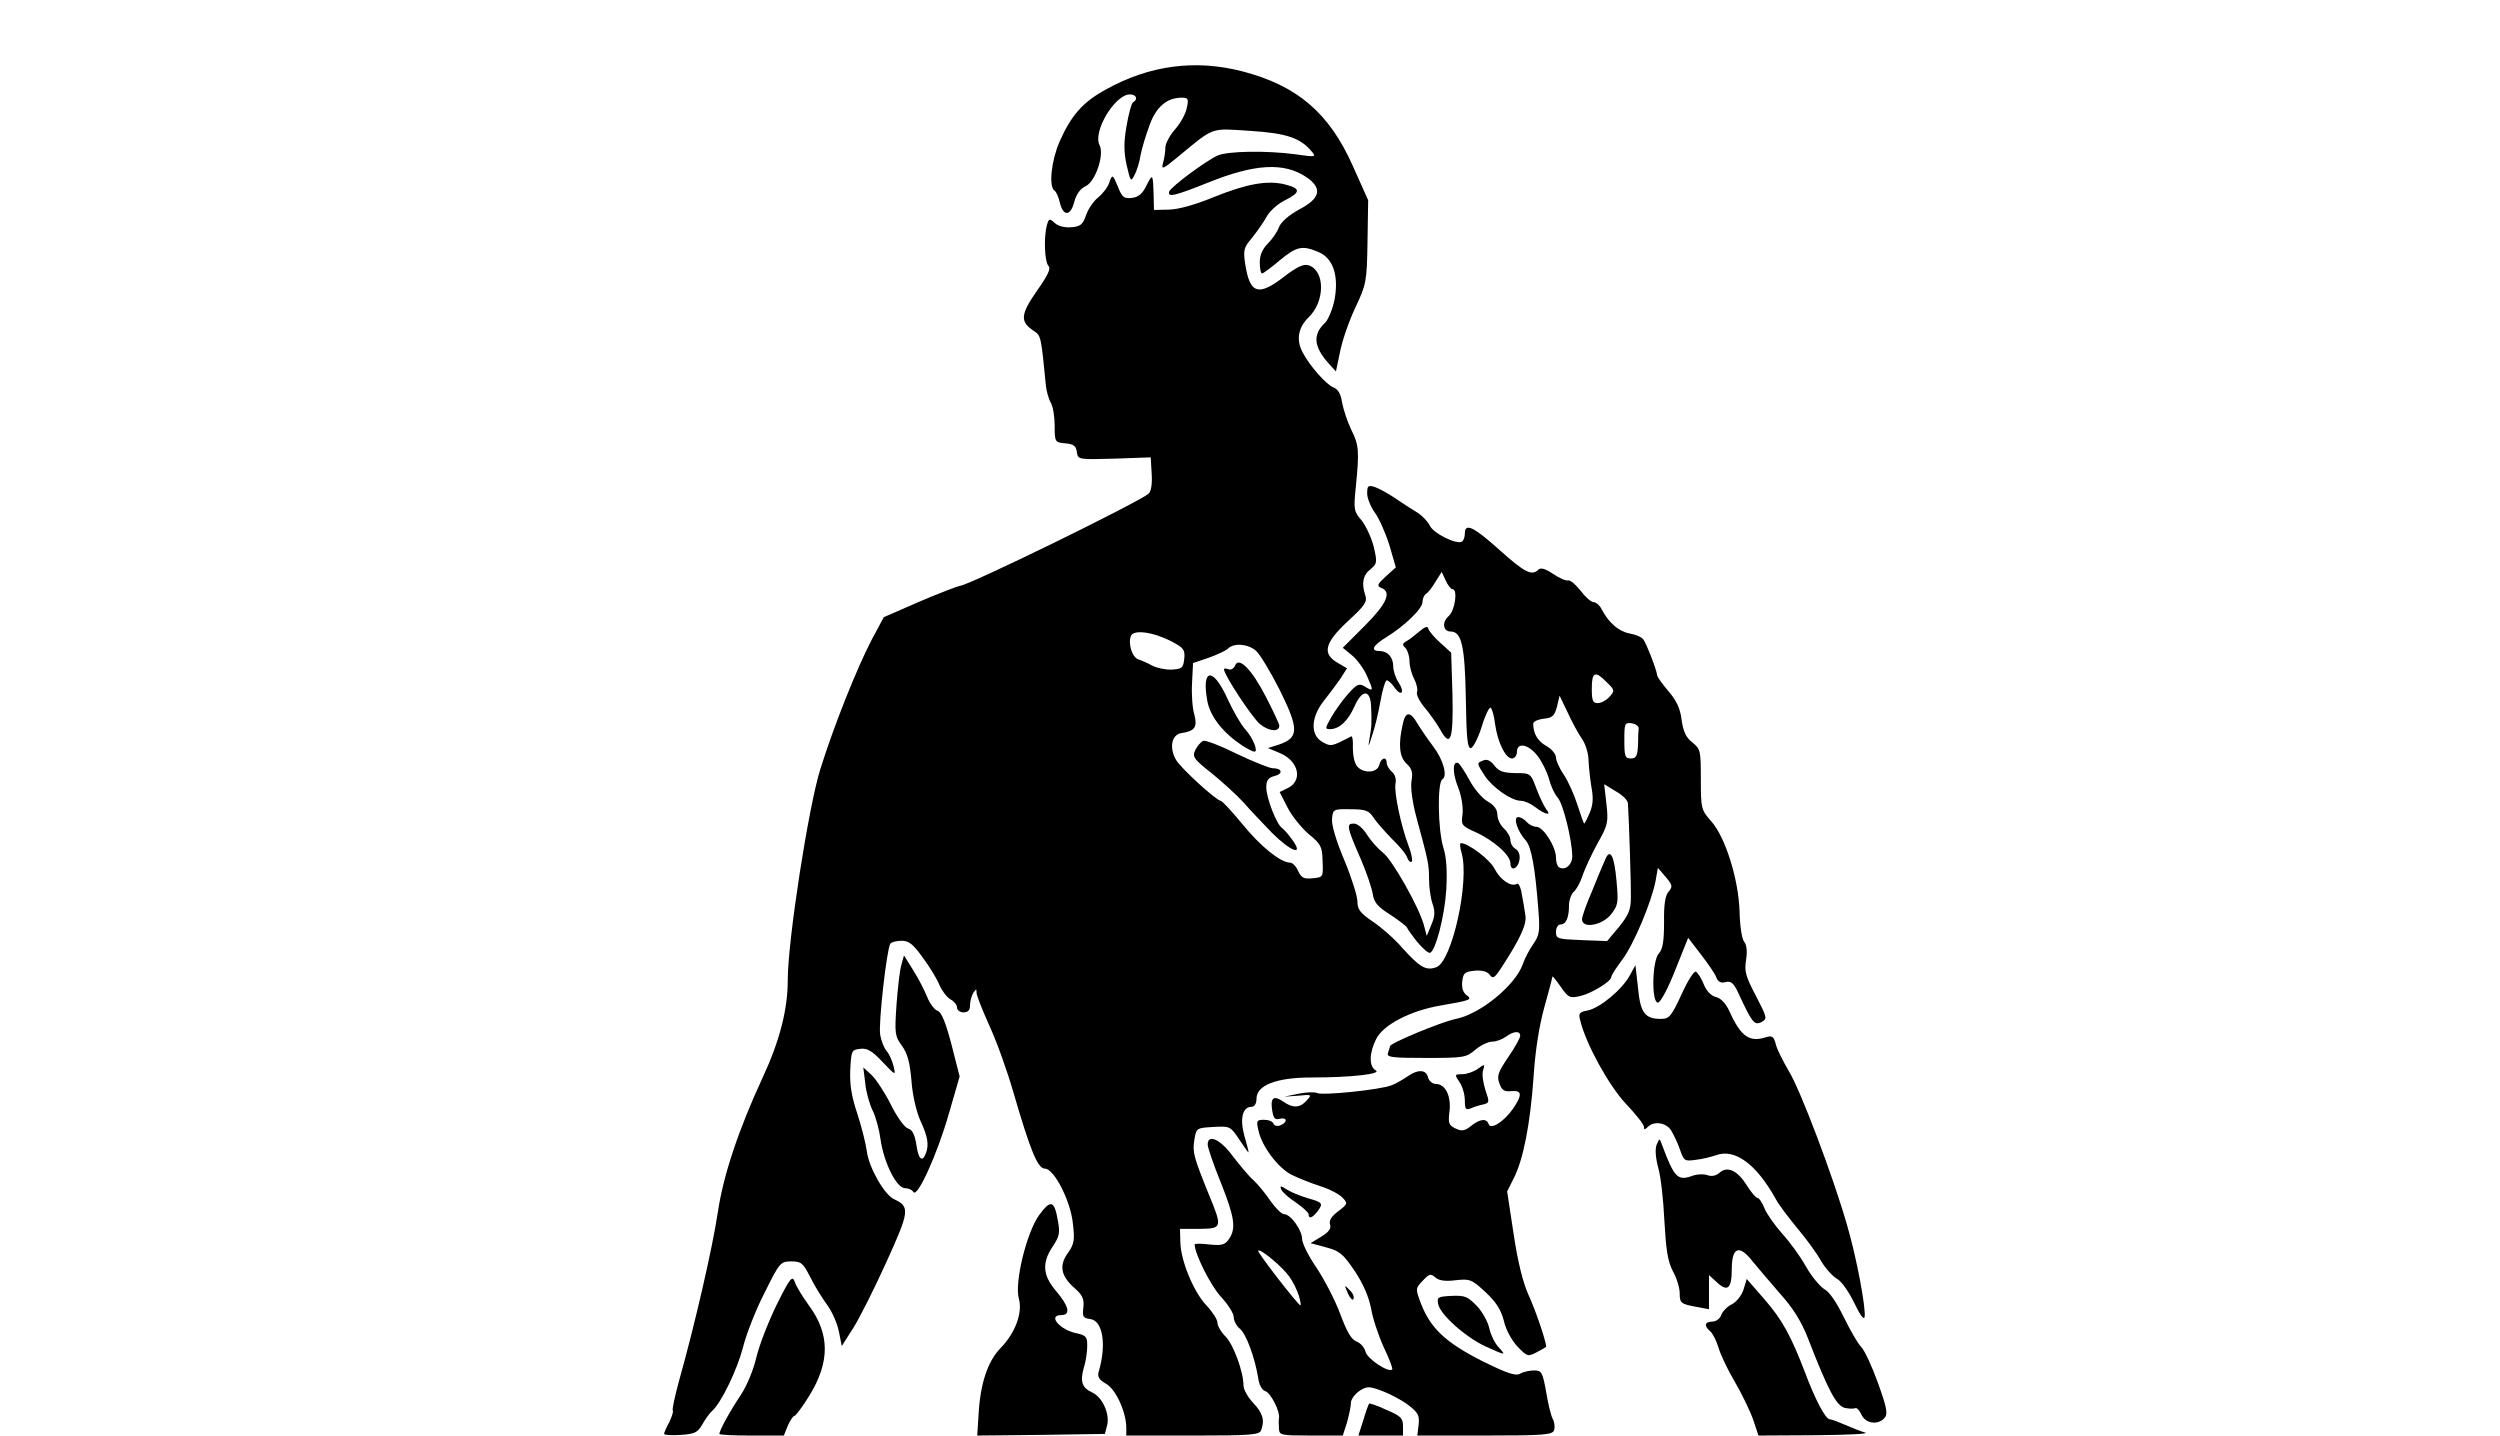 <svg id="root" xmlns="http://www.w3.org/2000/svg" width="768" height="441" viewBox="0 0 7680 4410">
  <g>
    <path
      d="M2040 4405c0-3 7-20 16-36 8-17 13-33 11-35-3-3 6-44 19-92 49-174 103-410 119-517 17-115 64-255 138-415 52-112 77-208 77-300 0-121 64-533 100-647 42-135 114-314 158-398l37-69 110-48c61-26 116-47 123-48 25 0 544-254 580-283 8-7 12-28 10-61l-3-51-112 4c-111 3-111 3-115-20-2-19-10-25-35-27-32-3-33-4-33-53 0-28-5-60-12-72s-13-35-15-52c-15-154-15-154-38-169-42-28-40-50 10-122 34-48 44-69 36-77-12-12-15-88-5-125 6-21 8-22 24-7 11 10 31 15 52 13 27-2 35-9 44-36 6-18 22-43 37-55s31-33 35-47c9-25 10-25 26 13 13 33 19 38 43 35 20-2 33-13 45-38 19-38 20-37 22 30l1 45 45-1c28 0 82-15 140-39 102-41 165-52 219-38 47 12 47 24-1 48-23 11-48 34-57 51-10 18-30 46-45 65-25 29-27 38-21 78 14 94 40 103 121 40 38-29 59-39 74-34 51 16 51 111 0 160-32 31-39 70-18 108 21 41 73 99 94 107 15 6 23 20 27 47 4 21 16 58 28 83 24 48 25 65 14 177-7 68-6 74 18 102 13 16 30 53 37 80 11 48 11 52-9 69-24 18-29 44-17 80 7 21-1 32-53 80-72 67-80 100-32 128l29 17-21 33c-12 17-35 48-51 68-39 50-41 104-4 125 27 15 28 15 89-17 4-1 6 15 5 36 0 22 5 47 13 56 19 23 62 21 68-4 6-23 23-27 23-6 0 7 7 19 16 27 9 7 14 22 11 36-5 26 16 127 40 191 9 23 13 45 10 49-4 3-10-2-14-12-3-11-25-37-48-59-22-23-48-52-56-65-14-21-24-25-70-25-53-1-54 0-57 29-2 19 13 69 38 128 22 53 40 110 40 126 0 25 9 36 47 62 27 18 68 54 91 81 54 60 73 71 105 59 48-19 102-264 77-351-5-17-6-30-2-30 24 1 90 51 104 80 17 33 51 56 68 45 5-3 12 11 15 32 4 21 9 50 11 65 5 27-17 74-74 161-21 32-26 35-36 21-8-10-23-14-46-12-30 3-35 7-38 33-2 18 2 33 12 41 21 15 14 17-79 33s-175 59-197 102-23 85-2 97c21 11-74 22-198 22-107 0-168 24-168 65 0 15-6 25-15 25-28 0-37 37-22 90 8 28 14 50 12 50-1 0-14-18-29-41-26-39-28-40-79-37s-52 3-58 40c-6 38-2 52 44 166 43 104 42 106-28 107h-60l1 40c1 58 41 154 80 195 19 20 34 44 34 53 0 10 11 29 25 43 24 24 55 108 55 150 0 13 14 37 30 54 29 30 36 53 24 84-5 14-33 16-210 16h-204v-23c0-49-32-119-62-136-21-12-27-21-23-36 25-85 13-158-26-163-22-3-24-7-21-35 3-26-2-38-27-60-42-37-48-69-21-107 20-28 22-40 16-91-7-70-58-169-86-169-22 0-44-53-97-235-19-66-52-158-74-205-21-47-39-92-39-100 0-13-1-13-10 0-5 8-10 25-10 38 0 15-6 22-20 22-11 0-20-7-20-15s-9-19-20-25-26-26-34-44c-7-18-30-56-51-84-30-42-43-52-65-52-16 0-31 4-35 9-11 18-37 246-31 280 3 18 12 41 20 50s17 30 21 46c7 30 7 30-34-13-32-34-47-43-69-40-26 3-27 6-30 65-2 45 4 82 22 135 13 40 26 92 29 115 6 49 54 134 84 147 49 23 47 37-24 193-37 82-83 173-102 203l-35 55-9-45c-5-25-21-61-35-80s-38-57-52-85c-23-45-28-50-59-50-33 0-36 3-82 96-27 52-57 129-67 170-18 68-67 170-95 194-7 6-20 24-29 40-15 26-23 30-67 33-28 2-51 0-51-3zm2023-1760c-1-44-5-52-43-83-22-19-52-56-65-82l-24-47 23-11c49-22 37-83-21-108l-38-16 35-11c60-21 61-47 1-168-29-57-62-112-74-121-26-21-68-23-85-5-7 6-34 19-60 28l-47 16-3 61c-2 34 1 78 7 97 10 38 2 51-39 57-30 4-39 43-18 81 13 25 125 127 138 127 4 0 34 32 66 71 56 69 118 119 147 119 8 0 19 12 25 26 10 21 18 25 45 22 32-3 32-4 30-53zm-425-621c3-28-2-34-38-53-58-30-118-38-126-17-9 24 4 66 24 72 9 3 28 11 42 19 14 7 41 13 60 12 31-2 35-5 38-33z"
    />
    <path
      d="M3907 2558c-28-29-68-71-87-93-20-22-64-62-97-89-56-44-61-51-51-72 6-12 17-25 24-28s54 15 104 40c50 24 100 44 110 44 29 0 33 17 5 24-19 5-25 13-25 35 0 32 32 115 49 125 5 4 20 20 31 36 37 51-4 37-63-22zm-90-267c-59-39-99-89-108-137-19-103 18-106 63-5 17 36 40 77 53 91 24 26 42 71 28 69-4 0-20-8-36-18zm53-67c-25-22-110-151-110-168 0-3 6-3 14 0 7 3 16-2 20-11 11-30 52 12 95 96 23 44 41 84 41 88 0 21-32 18-60-5zM2210 4405c0-11 33-71 66-120 19-29 39-78 48-117 9-37 37-109 62-160 42-84 48-91 56-69 4 13 24 45 42 70 66 89 66 175 2 279-21 34-42 62-46 62s-13 14-20 30l-12 30h-99c-55 0-99-2-99-5zm796-57c5-97 28-166 68-207 45-46 68-109 56-151-14-49 23-202 62-257 36-49 47-46 58 18 7 37 4 48-16 78-34 51-31 89 11 138 39 46 45 73 15 73-43 0-4 46 48 56 28 6 32 11 32 38 0 17-4 47-10 66-13 44-6 64 26 78 31 15 54 66 45 101l-7 26-196 3-196 2 4-62z"
    />
    <path
      d="M3929 4388c-1-13-1-27 0-31 4-21-25-77-41-83-11-3-20-19-23-42-11-65-37-134-56-150-11-9-19-25-19-36s-17-38-38-61c-31-32-82-133-82-162 0-3 20-3 45 0 38 4 48 1 60-16 23-33 18-67-25-175-22-54-40-107-40-116 0-34 40-16 78 37 22 28 49 61 62 72 12 11 36 39 52 63 16 23 35 42 43 42 20 0 55 49 55 76 0 13 20 53 44 88 24 36 57 99 73 142 20 54 34 79 50 85 12 4 25 19 28 32 6 22 71 65 82 54 2-3-9-33-26-68-16-35-34-89-39-119-7-36-24-76-50-115-36-53-46-62-88-73l-48-13 33-20c23-14 31-25 27-37-4-13 4-25 25-41 29-22 30-24 14-41-10-11-40-27-69-36-28-9-68-25-88-35-42-21-92-88-102-136-7-30-6-33 17-33 14 0 27 5 29 12 2 6 12 9 21 5 23-9 22-26-2-20-15 4-19-2-23-27-6-38 5-46 34-26 30 21 51 20 72-3 17-19 16-19-26-15l-43 3 44-9c24-5 50-6 58-2 14 8 193-10 228-24 11-4 32-16 47-26 34-24 59-23 65 2 3 11 14 20 24 20 29 0 47 36 42 83-5 38-2 44 19 54 19 9 28 7 47-8 27-22 48-24 54-6 6 19 47-7 75-47 29-43 28-57-5-54-22 2-29-2-37-24-8-23-4-34 27-80 20-29 37-59 37-66 0-16-20-15-44 3-11 8-30 15-42 15s-36 11-52 25c-28 24-36 25-152 25-107 0-121-2-116-16 3-9 6-17 6-20 0-9 155-74 203-84 75-15 183-104 205-168 6-18 21-46 33-63 18-26 20-39 15-102-10-134-22-195-38-214-26-28-41-73-24-73 7 0 19 7 26 15s20 15 30 15c21 0 60 61 60 95 0 13 4 26 9 29 18 12 41-7 41-33 0-48-28-163-45-181-9-10-21-35-26-56-6-22-22-54-35-71-28-37-64-44-64-13 0 11-7 20-15 20-20 0-44-49-52-105-3-25-9-48-14-51-4-2-17 24-27 58-11 35-26 64-33 66-11 2-14-28-16-154-3-161-13-204-47-204-23 0-27-29-6-47 20-17 29-83 12-83-5 0-14-12-21-27l-12-26-19 30c-10 17-23 34-29 37-6 4-11 15-11 25 0 21-55 74-112 109-41 25-49 42-20 42 25 0 42 19 42 47 0 13 7 35 16 49 21 31 9 46-12 16-8-12-19-22-24-22-4 0-13 28-19 63-6 34-17 82-26 107-11 36-13 38-8 10 7-39 7-48 5-102-3-51-28-50-51 2-20 45-46 69-74 70-17 0-17-2 3-37 12-21 35-53 52-72 26-29 33-32 49-23 29 18 29 15 9-30-10-24-32-53-47-65l-28-23 68-68c68-68 83-104 50-116-14-6-12-11 14-35l31-28-20-69c-12-38-32-83-45-100-12-17-23-43-23-58 0-24 3-26 23-20 12 4 40 19 62 34s53 35 68 44 33 28 39 40c10 24 83 60 99 50 5-3 9-14 9-25 0-34 27-21 107 51 77 69 99 80 119 60 7-7 21-3 45 13 19 13 40 22 46 20s23 12 38 31c15 20 33 36 41 36 7 0 19 10 25 23 21 40 52 67 85 73 18 3 37 11 42 18 9 11 41 93 43 111 1 6 17 28 35 49 24 28 36 53 40 88 5 36 14 54 33 69 25 20 26 25 26 113 0 90 1 94 32 129 44 50 84 179 87 278 1 44 7 83 14 92 8 10 10 29 6 56-6 35-1 51 30 110 35 68 36 70 17 81-22 11-29 1-72-92-14-29-22-35-38-31-14 4-23-1-28-13-3-11-25-42-47-71l-40-52-40 100c-22 56-45 99-53 99-20 0-18-128 3-151 12-13 16-38 16-96-1-55 4-83 14-94 13-15 12-20-9-45l-24-28-7 40c-13 67-68 197-103 243-18 24-33 47-33 52 0 14-61 51-96 59-32 7-36 5-59-28-14-20-25-34-26-32 0 3-11 46-25 95-16 58-28 135-33 215-10 141-31 252-61 310l-20 40 20 132c13 86 29 150 46 187 20 43 53 139 54 158 0 1-13 9-29 17-27 14-29 14-59-17-18-19-36-52-42-79-9-35-24-58-57-89-42-39-48-41-92-36-32 4-51 1-62-9-14-12-18-11-38 10-23 24-23 25-6 70 29 76 76 120 186 176 79 39 105 48 119 40 10-6 30-10 43-10 23 0 26 6 37 67 6 37 15 74 21 84 5 10 6 25 3 33-5 14-34 16-213 16h-207l4-33c3-29-1-37-32-61-20-15-56-34-80-43-41-15-46-15-70 0-14 10-26 26-26 37s-6 38-12 60l-13 40h-97c-95 0-98-1-99-22zm61-408c-5-16-18-43-29-58-21-30-89-87-96-80-4 4 123 168 130 168 2 0 0-13-5-30zm984-1133c28-35 36-52 36-88 1-39-6-246-9-291 0-9-17-26-37-37l-36-22 7 61c6 56 5 64-28 122-19 35-40 80-46 100-7 20-19 42-27 48-7 7-14 25-14 40 0 39-9 60-26 60-8 0-14 10-14 23 0 21 5 22 79 25l78 3 37-44zm-90-351c10-24 11-46 5-77-4-24-8-61-9-82 0-22-9-51-20-67s-31-52-44-81l-25-52-8 34c-8 29-14 34-41 37-18 2-32 9-32 15 0 31 14 54 41 69 16 9 29 25 29 35s11 34 24 53 32 61 42 93c10 31 19 57 21 57 1 0 9-15 17-34zm148-206c0-22 1-46 2-52 1-7-9-14-21-16-22-3-23 0-23 52 0 49 2 56 20 56 16 0 20-7 22-40zm-88-149c17-19 17-21-8-45-36-37-46-32-46 19 0 37 3 45 18 45 11 0 27-9 36-19z"
    />
    <path
      d="M4860 2824c0-9 14-48 31-87 16-40 34-83 40-96 15-37 28-14 35 66 6 66 5 74-17 102-27 34-89 45-89 15zm-672 1539c8-27 16-49 18-51 1-2 25 6 53 19 44 19 51 25 51 50v29h-137l15-47zm1198-1c-9-26-34-78-56-116-22-37-45-85-51-107-7-22-18-44-26-50-19-16-16-29 7-29 12 0 24-9 28-21 4-11 19-26 32-32 14-7 30-27 36-45l10-33 54 62c55 63 82 113 125 225 31 83 63 144 76 144 5 0 26 8 47 17 20 9 48 20 62 24s-55 7-152 8l-176 1-16-48z"
    />
    <path
      d="M5718 4345c-6-13-15-22-19-19-4 2-19 2-32-1-26-7-51-54-113-214-20-51-46-93-84-135-30-35-69-80-86-101-41-53-64-44-64 24 0 60-13 71-46 40l-24-22v105l-37-7c-50-9-53-12-53-43 0-15-9-46-21-67-16-31-21-66-26-155-3-63-11-137-19-163-8-30-10-56-5-70 9-21 9-21 16-2 39 105 49 114 97 96 13-4 32-5 43-1 13 5 26 2 37-7 24-22 55-8 84 38 13 21 28 39 33 39s15 15 22 33c7 17 32 52 54 77 23 25 56 70 73 101 17 30 43 61 56 69 16 8 38 41 60 86 19 39 43 81 53 91 11 11 34 61 52 111 27 75 31 95 21 107-20 24-59 19-72-10zm-1155-209c-62-29-139-98-145-130-4-21-1-23 41-25 41-2 50 2 78 31 17 18 34 49 38 68s16 45 28 58c25 27 24 27-40-2z"
    />
    <path
      d="M5696 4002c-16-33-39-66-52-73s-35-31-49-54c-13-24-46-69-73-101-27-33-57-72-66-89-60-109-127-158-185-136-15 5-42 12-62 14-34 5-36 3-48-31-7-21-20-47-27-59-16-25-53-30-72-11-9 9-12 9-12-1 0-7-25-38-55-70-52-55-122-182-140-254-7-24-4-28 23-33 38-8 106-65 129-108l17-31 8 70c7 76 21 95 70 95 26 0 32-7 64-76 19-42 38-72 44-69 6 4 17 21 24 39 8 20 23 36 38 39 15 4 30 20 41 44 35 78 62 96 113 79 18-5 23-2 29 21 3 15 22 52 40 83 35 56 136 323 179 473 29 98 59 258 54 283-2 10-14-6-32-44zm-1555-28c-12-27-11-28 4-12 10 9 16 21 13 28-2 7-10-1-17-16zm-121-244c0-5-18-21-39-36-22-14-42-32-45-40-5-12-2-12 17 0 12 8 41 20 65 27 46 13 48 16 28 42-15 19-26 22-26 7zm-1214-68c-4-7-16-12-26-12-26 0-65-79-75-150-4-30-15-71-25-90-9-19-20-57-22-83l-6-48 25 23c14 13 41 54 60 92s42 70 53 73c12 3 20 18 25 49 6 45 18 56 29 28 10-27 7-50-16-100-13-29-25-80-28-124-5-57-12-83-29-107-22-30-23-37-17-126 4-52 10-107 15-123l8-29 28 45c16 25 35 62 43 82 8 21 23 40 32 43 12 4 25 35 43 104l25 98-33 114c-35 123-97 260-109 241zm1694-281c0-18-7-43-16-56-16-24-16-25 8-25 13 0 34-7 47-16 22-16 23-16 17 4-4 11 0 38 7 60 13 38 13 40-7 45-12 2-29 8-38 12-15 6-18 2-18-24zm-146-487c-16-20-30-40-32-45-2-4-25-22-51-39-38-24-50-37-54-64-3-19-19-65-35-103-45-103-47-113-23-113 11 0 28 14 41 35 12 19 34 43 48 54 28 20 114 172 127 226l8 30 14-34c11-25 12-41 4-64-6-16-11-51-11-76 0-46-2-55-39-191-12-45-18-89-15-110 5-28 1-39-15-54-22-20-26-59-12-120 8-41 23-42 45-4 11 18 32 49 48 70 31 40 46 92 29 102-16 10-14 154 3 210 10 31 12 73 9 129-5 81-33 189-50 194-5 2-22-13-39-33zm286-242c0-25-52-71-108-96-42-19-44-22-39-55 2-21-3-56-14-83-18-45-17-84 2-73 4 3 20 27 34 53s39 55 55 64c20 11 30 25 30 41 0 13 9 32 20 42s20 26 20 36 7 22 16 27 14 18 12 32c-4 29-28 39-28 12zm77-172c-14-11-34-20-45-20-29 0-86-40-111-77-25-39-25-39-4-47 11-5 23 1 34 16 14 18 27 22 64 23 47 0 47 0 65 48 10 27 24 55 30 63 18 21-3 17-33-6zm-294-241c-10-17-31-47-47-66-15-18-26-39-23-47 3-7-1-26-9-41s-14-39-14-54-6-33-12-40c-11-10-10-14 2-21 8-4 26-18 40-30 18-15 26-18 28-8 2 7 19 27 37 43l33 30 4 129c3 140-6 166-39 105zm-340-1121c-48-53-51-90-12-127 10-10 23-42 29-72 13-74-5-126-50-145-50-21-67-17-119 26-26 22-50 40-54 40s-7-15-7-34c0-22 8-41 25-58 13-13 29-36 34-50 6-16 30-37 63-55 65-34 71-65 21-99-69-46-158-41-302 17-105 42-125 46-119 27 5-14 111-93 148-110 30-14 151-16 240-4 60 9 64 8 51-7-35-43-78-58-191-65-123-8-108-14-224 82-45 37-49 38-43 16 4-14 7-35 7-47s14-38 30-56c17-19 33-49 36-66 6-27 4-31-15-31-46 0-79 28-99 83-11 30-24 71-28 93-3 21-12 50-19 62-11 22-12 20-24-31-9-42-9-70 0-121 6-36 15-69 20-72 16-9 10-24-10-24-46 0-115 115-93 156 15 30-13 112-43 126-16 7-29 25-35 49-12 45-35 44-45-2-4-16-11-31-16-34-18-12-9-93 16-150 36-81 71-121 142-160 135-75 275-93 419-56 169 44 267 127 340 291l47 105-2 128c-2 123-4 131-37 201-19 40-40 100-47 135l-13 62-21-23z"
    />
  </g>
</svg>
